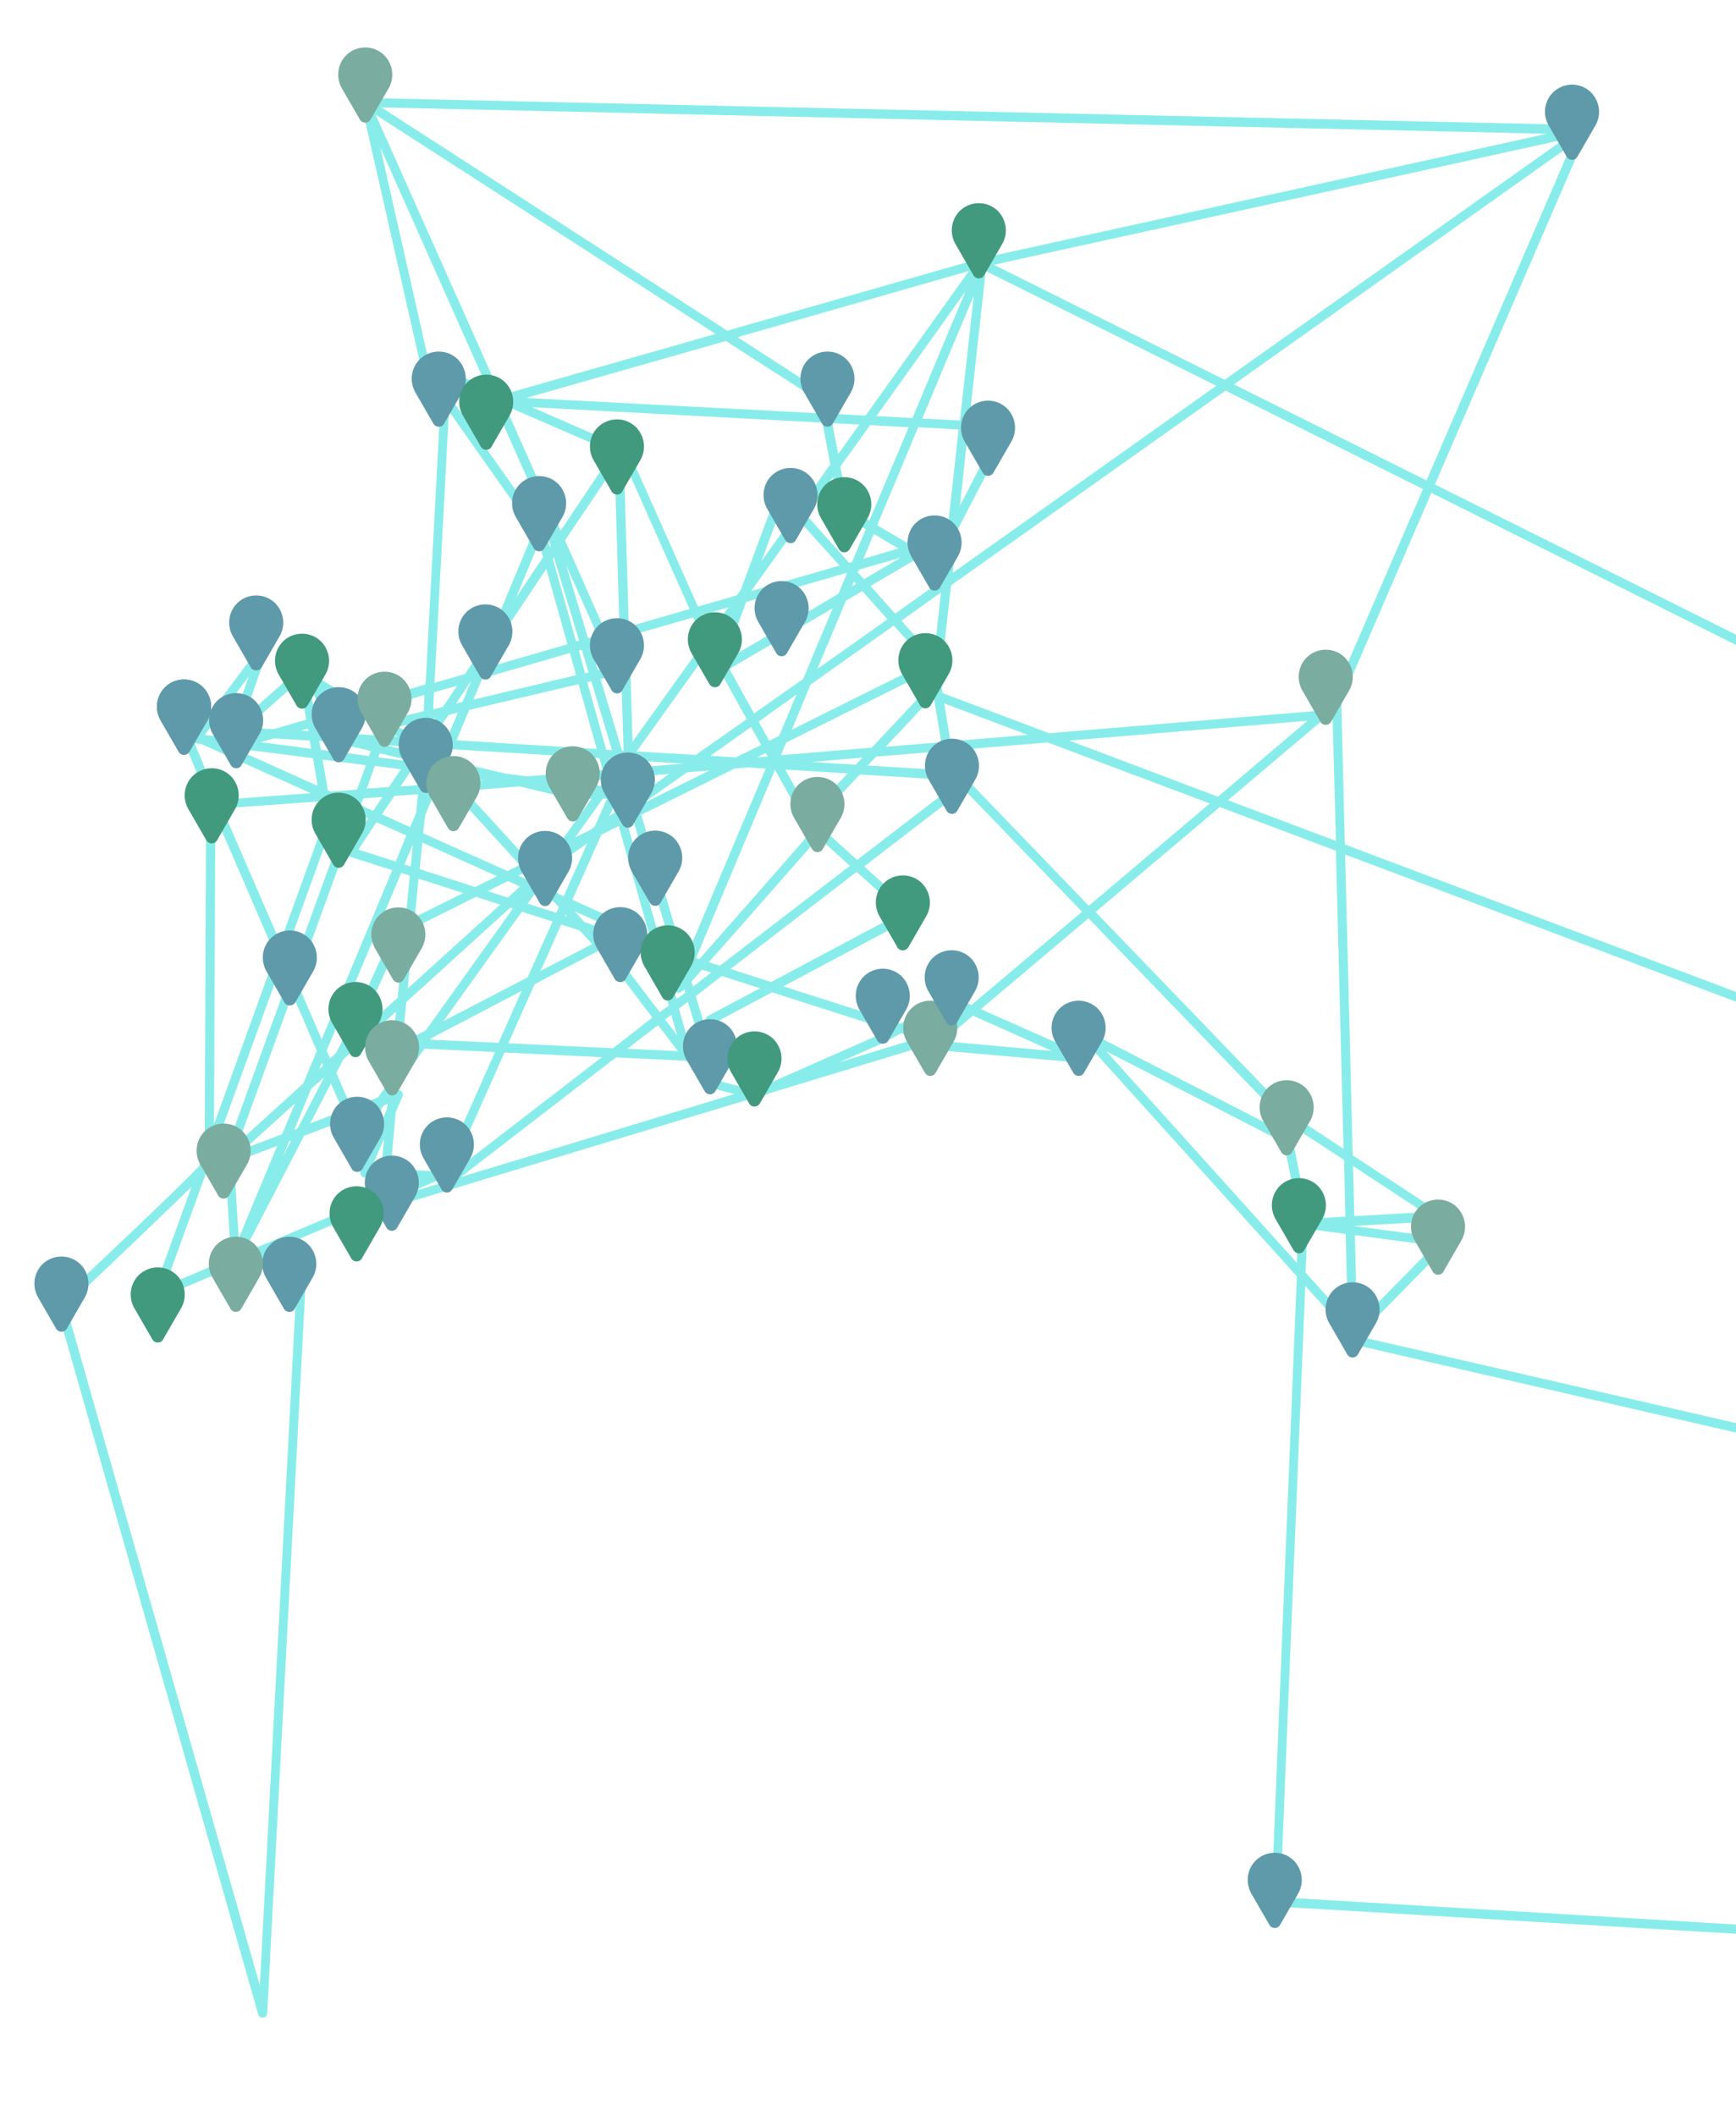
<svg xmlns="http://www.w3.org/2000/svg" viewBox="0 0 640 780"><style>.st1{fill:#5e9aaa}.st2{fill:#419a7d}.st3{fill:#7aaca0}</style><path d="M642.5 239v-3.8L529 178.6l55.7-129 .4-.3c.7-.5.9-1.3.6-2.1-.3-.6-.8-1-1.5-1-.2-.1-.3-.1-.5-.1l-449-10h-.2c-.3 0-.5.1-.8.3-.3.2-.5.5-.6.8V37.8l25 110.4c.2.7.8 1.2 1.5 1.3.7.1 1.4-.3 1.7-1l.9-2.1.3.4-5.6 105.5-24 6.9-17.1-10.2c-.6-.4-1.5-.3-2 .2-.1.1-.2.2-.2.3l-.4-2.1c-.1-.6-.5-1.1-1.1-1.3-.6-.2-1.2-.1-1.7.3L90 264.5l8.4-24.1c.3-.8-.1-1.7-.8-2.1-.7-.4-1.6-.2-2.1.5l-23.2 30.9-3.5-1.6c-.6-.3-1.4-.2-1.9.3s-.6 1.2-.4 1.9l9.6 23.1.8 1.8c-.5.3-.9.8-.9 1.5 0 1.2-.5 104.9-.5 127.2l-2.2 6.1c-8 8.3-34 33-52 49.8-.5.4-.6 1.1-.5 1.7l74.4 261.1c.2.8 1 1.3 1.8 1.2.8-.1 1.5-.8 1.5-1.6L113.2 463c0-.5-.1-.9-.5-1.3-.3-.3-.8-.5-1.2-.5H99.6l39.8-16.8c0 .5.2.9.6 1.2.4.4 1 .5 1.6.3L277 405l.8.2c.4.1.8.1 1.1-.1l4.8-2.1 57.9-17.6c0 .1 0 .2.1.3.2.6.8 1.1 1.5 1.2l54.4 4.8c.8.1 1.6-.5 1.8-1.3.2-.8-.2-1.6-.9-2L361.6 372l39.7-33.5 71.7 74.4c.1.1.2.2.3.2l22.2 14.5.5 20.9-13.6.8-5.9-29.5c-.1-.5-.4-.9-.9-1.2l-74.4-38.3c-.7-.4-1.6-.2-2.1.5-.5.6-.5 1.6.1 2.2l78.9 87.5-9.4 230.5c0 .9.7 1.7 1.6 1.8L642.5 713v-3.4L472 699.4l9.2-225.4 15.8 17.5-.8.8c-.4.4-.6 1.1-.4 1.7.2.6.6 1 1.2 1.2l145.6 33.5v-3.5l-141.9-32.6 32.8-33.4c.5-.5.6-1.1.4-1.7-.2-.6-.7-1-1.4-1.1l-33.1-4.4v-.1l30.7-1.7c.7 0 1.3-.5 1.5-1.3.2-.7-.1-1.5-.7-1.9l-32.2-21.1-2.8-110.9 146.6 55.2v-3.6l-146.7-55.3-1.3-52.5v-.3l33.2-76.8L642.5 239zM478.7 451.1l-.6 14.4-70.3-78 65.5 33.7 5.8 28.9c-.3.3-.4.6-.4 1zm50 8.1L500.3 488l-.8-32.7 29.2 3.9zm-3.9-12.3l-25.5 1.4-.5-18.5 26 17.1zm-27.9 39.5l-15.6-17.3.7-16.1 14.1 1.9.8 31.5zM260 378.8l-3.5-11.6 9.6-7.4 14.1 4.5-19.2 10.2c-.6.3-.9.9-.9 1.5l-.1 2.8zm-130.5 29.5l-5.5-12.8 2.6-5 19.4-17.6-2.1 21-.4 4.8-4.2 5.9-9.8 3.7zm6.2 1.3l-3.5 4.9-1.3-3.1 4.8-1.8zm-31.7 8.5l-13.4 5.1 18.2-16.5-4.8 11.4zm3.3 2.4l-3 5.8 2.3-5.6.7-.2zM81.9 298l36.3-2.6 1.3 7.3-16.2 44.7L81.9 298zm19.6 54l-22.6 62.4c.1-29.1.4-96.2.5-113.6l22.1 51.2zm51.9-76.6l-1.1 1.7-10.2-2.4 11.3.7zm-11-4.1l.6-1.6 3.6 1.8-4.2-.2zm17.7 21.1l6.9-.5 24.6 26.9-4.5 2.3-31.1-13.9.7-6.6 3.4-8.2zm-2.2-3.4l.4-4 1.2.2-1.6 3.8zm196-134l-13.9-.7c8.1-19.4 14.8-35.4 19-45.3l-5.1 46zm3 3.6l11.1.6-14.1 27.2 3-27.8zm-13.6 92.6l.5 2.8-.5-.2c-.6-.2-1.4-.1-1.8.4l-20.1 21.4-33.5 2.8c.6-1.6 1.3-3.1 2-4.7l53.9-26.8-.4 3.8c-.1.2-.1.4-.1.5zm-44.2 29.7l18.8-1.6-2.4 2.6-16.4-1zm13.4 4.2l-14 14.9-9-16.3 23 1.4zm-50.3 73.4l-6.7 5.2-.6-1.9c1.1-1.2 2.4-2.6 3.9-4.3l3.4 1zm-.9-3.8c4.1-4.6 9.5-10.7 16.1-18.2 10.5-11.9 21-23.9 24.4-27.8l11.5 10.5-47.9 36.8-4.1-1.3zm-6.1 1.7c0-.1 0-.1 0 0 .1-.1 0-.1 0 0zm-1.9-4.3l-1.5-.5-15.4-51.2 34.4-17.1 4.9-.4 6.6.4c-12.5 29.5-23.1 54.9-29 68.8zm-10.1 21l-13-17.1-.1-.1-6.3-6.9 3.3-1.7 14.2 4.6 5.3 18.8-3.4 2.4zm4.3 1l2.1 7.5-4.4-5.8 2.3-1.7zM215.6 340l-3.8-4.1 16 7.2-1.1.6-11.1-3.7zm6.9 5.8l-1.1.6-1.2-1.3 2.3.7zM149.9 385c.2.7.8 1.3 1.6 1.3h.8l-4.9 6.9 2.4-23.8 38.3-34.8 1 .3-32.1 44.9-6.1 3.2c-.8.5-1.1 1.2-1 2zm-31.3-1.9l-9.2-21.2 22.5-61.9 3.8 1.7-7.6 11.5c-.3.4-.4 1-.2 1.5s.6.9 1.1 1.1l15.6 5-26 62.3zm.5 9.7l-1.4 1.3.9-2.3.5 1zm35.8-108.2l-.5 4.8-6.7.5 3.8-5.8 3.4.5zm-1.2-3.6l.7.1-.7-.1zm153.4-105.2l2.4 12.9c.1.5.4.9.8 1.1l8.9 5.3c-1.7 4-3.4 8-5.1 12.1l-1 .3-16-17.8 10-13.9zm-.3-19.8l10 .5-7.8 10.9-2.2-11.4zm8.8 59.2l-1.5.9c.2-.6.5-1.2.7-1.7l.8.8zm-83.2 126.1l-21.4-9.6 10.7-24 6.4-3.2 12.2 43.3-8.9-2.9 1.2-.6c.6-.3.9-.9.9-1.6-.2-.5-.5-1.1-1.1-1.4zm-24.6-10.9l-1.8-.8-5-5.5 2.3-3.2 3.4-3.1 9.8-6.9-8.7 19.5zm1.3 7.5l-.8-.3.2-.4.6.7zm-11.8-8.6l6.8 3 1.9 2.1-.9 2.1-10.6-3.4 2.8-3.8zm-.1-9.4l4.2-2.1-.6.8-2.6 2.4-1-1.1zm25.1-25.5h1.5l-4.6 10.4-1.7 1.2-5.5 2.7 10.3-14.3zm-.8-4.7l-11-1.4 12.6-1v.1l-1.6 2.3zm.1-52.3l3.8 8.4-5 1.2-2.6-8.5 3.8-1.1zm-4.8-2.1l-8.1-27 11.6 26-3.5 1zm8.1 1.2l3.7-1.1.3 10.1-4-9zm3.2 12.2c.3-.1.6-.3.9-.5l.9 28.5h-.6l-7.9-26.4 6.7-1.6zm1.9 42.1l-.8-.1.5-1 .3 1.1zm-2.8-9.2l-1.4 2h-.2l-1.1-3.9 2.1.1.6 1.8zm-.6 17.9l-2 1.4 1.5-3.3.5 1.9zm2.1-5.1h2.4l.5 1.6-2 1.4-.9-3zm1.3-124.3l24.2 54.4-22.4 6.5-1.8-60.9zm25.6 57.5l4 8.9-26.4 36.9-1.2-39 23.6-6.8zm6.2 5.7l-3-6.6 9.7-2.8-6.7 9.4zm6.9-3.9l-3.8 10.1-1.5-2.7 5.3-7.4zm-35.4 50.9l18.8 1.2-19.6 1.6.7-1.5c.1-.2.2-.5.1-.7v-.6zm13.4 5l-12.2 8.7-2.3-7.5 14.5-1.2zm6.6-.6l8.3-.7-24.6 12.2 16.3-11.5zm3.2-6.4l-21.8-1.3 26.6-37.1 2.2 3.9-1.2 3.3c-.2.7-.1 1.4.5 1.9.5.5 1.3.5 1.9.2l1.3-.8 9.3 16.7-18.8 13.2zm20.4-10.3l3.7 6.6-9.3 4.6-9.4-.6 15-10.6zm-8-21.4l38.1-22.4c-3.7 8.7-7.3 17.5-10.9 26.1L278 263l-9.1-16.4zm-1.7-3l-.1-.2 8-21.5 36.9-10.7.2.3c-1 2.5-2.1 4.9-3.1 7.4l-41.9 24.7zm27.9-51.1l14.4 16-32.6 9.4 18.2-25.4zm-14.4 14.4l8-21.5 4.1 4.6-12.1 16.9zm14.1-19.8l-5.5-6.1c-.4-.4-1-.6-1.6-.5-.6.1-1.1.5-1.3 1.1l-13.3 35.8-1.5 2.1-14.3 4.1-27.9-62.7c-.3-.6-.9-1-1.5-1h-.4c-.8.2-1.3.9-1.3 1.7l.1 1.7-30.2-13.2 107.1 5.7 2.9 15.4-11.3 15.9zM226.6 172l1.8 59.9-5 1.4-15.1-34.1 18.3-27.2zm-13.1 64.2l-1.1.3-8.6-30.5.4-.6 9.3 30.8zm1 3.3l2.5 8.4-1.3.3-2.3-8.3 1.1-.4zm3.5 11.6l7.6 25.4-2.1-.1-7-24.9 1.5-.4zm4.2 32.8l-27.8 2.3-8-1-21.2-5 1.7-4 54.1 3.3 1.2 4.4zm-43.9 3.7l-9.8.8-2.1-2.4 11.9 1.6zm13.2 2.3l18.9 4.5h7.7l-12.5 17.5-10.7 5.3-23.5-25.7 20.1-1.6zm4.2 33.3l-1.3 1.1-3.3-1.5 2.9-1.4 1.7 1.8zm-4 3.6l-4.5 4.1-7.4-2.4 7.4-3.7 4.5 2zm-.2 4.8l-.4.5h-.1l.5-.5zm-7.1 1.9l-34.1 30.9 2.3-22.4 22.9-11.4 8.9 2.9zm-32.2-22.2l-.8 8.1-2.3-.7 3.1-7.4zm-6.3 6.3l-13.8-4.4 6.7-10.1 11 4.9-3.9 9.6zm7 20.5l1.4-14.2 16.5 5.3-17.9 8.9zm1.2-45.3l-.7 6.9-2.2 5.2-10.4-4.7 4.6-6.8 8.7-.6zm-16.5 6.1l-4.6-2 .9-2.6 7.1-.5-3.4 5.1zm-6-7.8l-9.8.7-.9-.4-2-11.4 16 2.1-3.3 9zm-1.3 3.4l-.3.9-1.7-.8 2-.1zm17.6 27.3l3.2 1-1.7 17-3.1 1.5c-.3.2-.6.5-.8.8L129.7 377l-5.9 11.3-2.1 1.9-1.3-2.9 27.5-65.5zm-15.1 56.8l15.6-34.5.6-.3-2.4 24-15.5 14 1.7-3.2zm59.6-42.5l11.3 3.6-9.2 20.6-31 16.1 28.9-40.3zm14.5 4.7l6.8 2.2 4.6 5-19 9.9 7.6-17.1zm24.2-37.8l2.2-1.1 14.6 48.5-3.9-1.3-12.9-46.1zm47.9-23.8l3.3-1.6.7 1.3-4 .3zm.7-13.2l13.9-9.9c-2.1 5.1-4.3 10.2-6.4 15.2l-3.6 1.8-3.9-7.1zm12.2 3c2.3-5.4 4.6-11 6.9-16.6l30.7-21.8 12.2 13.6-49.8 24.8zm9.4-22.4c3.5-8.4 7.1-16.8 10.6-25.2l6-3.5 9.3 10.4-25.9 18.3zm14.9-35.7c.1-.3.3-.6.4-.9l15.4-4.4-13.5 7.9-2.3-2.6zm2.1-4.9c1.3-3.1 2.6-6.1 3.8-9.2l9.1 5.4-12.9 3.8zm2.2-14.1l-7.8-4.6-2.9-15.3 11-15.3 14.2.8c-4.5 10.7-9.4 22.3-14.5 34.4zm2.6-38.5l32.8-45.9c-4.2 10.1-11.2 26.6-19.5 46.6l-13.3-.7zm-4-.2l-13-.7-1.2-6.2c-.1-.5-.4-.9-.7-1.1l-32.3-20.9 85.3-24.4-38.1 53.3zm-17.3-5.5l.9 4.7-108.7-5.7 73.6-21 34.2 22zM226 166.8l-19.3 28.8-20.5-46h.3l39.5 17.2zm-23 34.4l-.3.5-1.5-5.3c-.1-.2-.1-.4-.2-.5l-.3-.5.4-.9 1.9 6.7zm-3.2-12.7c-.1.1-.1.2-.2.3l-1.4 3.3-32.5-46 .3-5.4 15.5 6.7 18.3 41.1zm-1.1 11.5l1.5 5.4-9.9 14.8 8.4-20.2zm2.7 9.7l7.8 27.8-29.7 8.6 4.1-9.7 17.8-26.7zm8.7 31l2.3 8.2-37.9 9 3.3-7.8 32.3-9.4zm3.2 11.5l6.7 23.9-51.7-3.2 4.7-11.2 40.3-9.5zm-42.8 6.6l-2.4.6 5.4-8.1h.1l-3.1 7.5zm-1.7 3.9l-4.2 10-5.2-.3 5.9-8.8 3.5-.9zm-7.2 26.2l.9-2.1 1.7 1.9-2.6.2zm21.6 34.1l-8 4-20.5-6.6 1-9.8 27.5 12.4zm-27.5-51.2l-.2.3h-.7l-8-4.1 9.2-2.2-.3 6zm-5.5 8.3l-.3.4-10.4-1.3.5-1.5 10.2 2.4zm-2.4 3.5l-4.4 6.5-8.2.6 3-8.4 9.6 1.3zm-11.7-4.9l-17.8-2.3-.6-3.3 6.1.4c.2.2.5.4.8.5l12 2.8-.5 1.9zm-19-9l-.4-2.1 3.8-1.1 1.6 3.5-5-.3zm0 20l-30-13.5.9-.2 27.4 3.5 1.7 10.2zm5.6 13.7c.1-.3.1-.6.1-.9l-1.2-7.2 7.3 3.3-21.3 58.7-2.4-5.5 17.5-48.4zm-14.9 63.1l9 20.9-5 12L88 421l19.8-54.5zm-5.6 55.9L88 456.5l-1.7-28 15.9-6.1zm12.5-21l4.8-4.3-9.8 18.9-1.2.5 6.2-15.1zm7.3-2l4.4 10.1-12 4.6 7.6-14.7zm23.9 10.5l2.5-5.7c.3-.6.1-1.4-.3-1.8-.4-.4-.9-.6-1.4-.5l.2-1.9 9.6-13.4 26 1.2-19.1 43-2.4 1-17-.8 1.9-21.1zm12.8-26.6l.5-.7 33.1-17.3-8.5 19.1-25.1-1.1zm38.4-20.5l23.5-12.3 6.9 7.5 13 17.1-14.5 11.3-38.6-1.8 9.7-21.8zm45.5 15.1l7.3 9.6-18.6-.9 11.3-8.7zm6.8-9.6l-4.3-15.3 4 1.3 1.4 4.6c-1.2 2.8-1.9 4.4-1.9 4.6-.3.8-.1 1.7.7 2.2 1 .6 1.6.3 3-1l.4 1.3-3.3 2.3zm4.2 1l5.6 18.6-4.4-.2-4.5-15.9 3.3-2.5zm15.7-12.1l46.5-35.8 16.6 15-48.1 25.6-15-4.8zm33.4-52.2c-.3-.3-.8-.5-1.2-.4-.5 0-.9.2-1.2.6-13.5 15.5-31.9 36.4-42.5 48.4l-1.2-.4c5.9-14.1 16.6-39.7 29.1-69.4l11.1 19.9c.3.5.7.8 1.3.9.5.1 1.1-.1 1.4-.5l17.5-18.6 32.4 2 .6 3.4-34 26.1-13.3-12zm45.4-45.7l30.8 11.6-28.5 2.4-2.3-14zm.7 24.7l-28.9-1.8 3.1-3.3 24.6-2 1.2 7.1zm-22.3-8.7l16.7-17.8 1.2.5 2.6 15.6-20.5 1.7zm17.8-33.2l-12-13.3 14.6-10.4-2.6 23.7zM330 226.2l-9.1-10.2 16.9-9.9 5.8 3.5c.4.2.9.3 1.3.2.5-.1.8-.4 1-.8l2.5-4.9-1.1 9.8-17.3 12.3zm13.8-20.5l-2.7-1.6 4.2-2.5c.7-.4 1-1.3.7-2.1-.3-.8-1.2-1.2-2-1l-8.3 2.4-12.3-7.3c5.3-12.7 10.4-24.9 15.1-36.1l14.9.8-4 36.3-5.6 11.1zm9-10l19.4-37.3c.3-.5.3-1.1 0-1.6s-.8-.8-1.4-.9l-13.5-.7 6.1-55.3 85 42.3-97.2 69 1.6-15.5zm13.6-98.1l209.9-46.1L451.5 140l-85.1-42.4zm203.9-48.3L361 95.4h-.1l-92.8 26.5-127.5-82.3 429.7 9.7zm-306.5 73.8l-78.2 22.3-1.4-.6-45.7-102.5 125.3 80.8zm-102.2 18.5c-.6.1-1.1.5-1.4 1v.1l-20-88.4 39.4 88.6-14.3-6.2c-.2-.1-.4-.1-.7-.1-.3 0-.6.1-.9.3-.5.3-.8.8-.8 1.3l-.2 3.8c-.4-.4-.7-.5-1.1-.4zm3.9 10l31.2 44.3-16.2 38.9-9.1 13.7-11.2 3.2 5.3-100.1zM160 255.2l8.5-2.4-5.2 7.8-3.6.9.3-6.3zm-.5 9.7l1-.2-1.1 1.6.1-1.4zm-1.4 11.8c.4-.2.7-.6.8-1l4.5.3-1.4 3.4-2.1-.5-1.3-1.4c-.3-.4-.8-.6-1.2-.6.1 0 .4-.1.7-.2zm-.9.2c-.2 0-.4 0-.5.1l-.6.3.4-.6c.2.2.5.2.7.2zm-.7-20.7l-.3 6-13.9 3.3-5.7-3.6 19.9-5.7zM139.9 268l-1.1 3.1-12.9-.8-2.2-4.7 8.4-2.4 7.8 4.8zm-11.5-7.2l-6 1.7-3.5-7.7 9.5 6zm-9.3 2.7l-2.9.8-2-11.5 4.9 10.7zm-4.9 9.5l.5 3-18.6-2.4 5-1.4 13.1.8zm-.7-4.4l.2.9-2.8-.2 2.6-.7zm-3.1-17.7l2.5 14.4-12.1 3.5-9.9-.6 19.5-17.3zm-19.3 20.6l-3.4 1-.5-.1.4-1.1 3.5.2zm.6-22.1L83.8 272l-8.3-1.1 16.2-21.5zm-20 24.4c.2.1.3.1.5.2l2.1.3 40.3 18.1-34.2 2.5-1.2-2.7-7.5-18.4zm4.5 158c2.6-2.8 2.6-3.2 2.6-3.7v-3.6l24.6-67.9 2.4 5.5-22.9 63.2c-.1.2-.1.4-.1.5l-1.1 1c-.6.5-.7 1.4-.3 2.1.4.6 1 .9 1.7.8l2 33.4c0 .2.1.4.2.6L60.9 474l15.3-42.2zm33.6 32.9l-14 267.2-71.4-250.3c3.1-2.9 14.9-14 26.6-25.2 9.2-8.8 15.4-14.8 19.6-18.9l-14.1 39c-.2.6-.1 1.3.4 1.8s1.2.6 1.8.3l33-14h18.1zm30.8-33.9l-3.7-.2 4.7-10.8-1 11zm2-21.8l-9.7 22.6c-.2.5-.2 1.1.1 1.6.3.5.8.8 1.4.8l6 .3-.6 6.5L91 461.4h-1l22.1-42.7 15.7-6 2.6 5.9c.2.6.8.9 1.4 1 .6.1 1.2-.2 1.6-.7l8.2-11.5 1.3-.5-.3 2.1zm1.1 25.4l9.9.4-10.4 4.4.5-4.8zm7 5.3l10.8-4.6 3.8.2-14.6 4.4zm15.7-7.7l19.6-44 35.9 1.7-55 42.4-.5-.1zm3.5 1.9l57.2-44.1 25.5 1.2c.5.4 1.2.5 1.9.2.1 0 .2-.1.2-.1l5.4.2v8c0 .8.5 1.4 1.3 1.6l9.3 2.4-100.8 30.6zm112.6-34.1l-5.6 1.7-13.5-3.4v-21l21.2-11.3 43.1 13.8-3 1.6-42.2 18.6zm26.9-8.2l16.8-7.4s.1 0 .1-.1l5.9-3.2 5.9 1.9-28.7 8.8zm35-10.3l-8-2.6L351 371l4.2 1.9-10.3 8.7c-.1-.1-.3-.2-.5-.3zm43.4 6.1l-40.3-3.6 11.2-9.4 29.1 13zm-29.7-16.9l-6.5-2.9c-.5-.2-1-.2-1.5.1l-18.2 9.7-43.1-13.8 47.3-25.2c.5-.3.8-.7.9-1.3.1-.5-.1-1.1-.5-1.5l-17.9-16.2 34.3-26.4c.5-.4.7-1 .6-1.6l-.5-2.9 45.9 47.6-40.8 34.4zm-4-85.7c-.3-.3-.7-.5-1.1-.5l-.7-.1-1.3-7.6 35.3-2.9 59.7 22.5-44.6 37.7-47.3-49.1zm94.9 8.9L394.2 273l87.8-7.3-33 28zm38.8-28.4l2.9-.2c.2 0 .4-.1.6-.2l1.2 45.1-39.8-15 35.1-29.7zm7.5 158.2l-20-13.2-71.4-74.1 45.8-38.7 42.8 16.1 2.8 109.9zm-4.4-165.3l-4.5 3.8-99.6 8.3-39.3-14.8-.8-4.5 3.9-35.2L451.8 144l72.8 36.3-33.7 77.9zm-36-116.5l124.4-88.3-53.4 123.7-71-35.4z" fill="#88edea" id="Layer_1"/><g id="Layer_2"><path class="st1" d="M69.8 277.1l6.7-11.6c2.2-3.9 1.6-8.7-1.5-12-3.9-4-10.4-4-14.3 0-3.1 3.2-3.7 8.1-1.5 12l6.7 11.6c.8 1.5 3 1.5 3.9 0zM180.9 249.4l6.7-11.6c2.2-3.9 1.6-8.7-1.5-12-3.9-4-10.4-4-14.3 0-3.1 3.2-3.7 8.1-1.5 12l6.7 11.6c.9 1.5 3.1 1.5 3.9 0zM96.4 246.1l6.7-11.6c2.2-3.9 1.6-8.7-1.5-12-3.9-4-10.4-4-14.3 0-3.1 3.2-3.7 8.1-1.5 12l6.7 11.6c.8 1.4 3 1.4 3.9 0z"/><path class="st2" d="M113.3 260.2l6.7-11.6c2.2-3.9 1.6-8.7-1.5-12-3.9-4-10.4-4-14.3 0-3.1 3.2-3.7 8.1-1.5 12l6.7 11.6c.9 1.4 3 1.4 3.9 0zM80 309.8l6.7-11.6c2.2-3.9 1.6-8.7-1.5-12-3.9-4-10.4-4-14.3 0-3.1 3.2-3.7 8.1-1.5 12l6.7 11.6c.9 1.5 3 1.5 3.9 0z"/><path class="st1" d="M126.8 279.9l6.7-11.6c2.2-3.9 1.6-8.7-1.5-12-3.9-4-10.4-4-14.3 0-3.1 3.2-3.7 8.1-1.5 12l6.7 11.6c.9 1.5 3 1.5 3.9 0z"/><path class="st3" d="M143.7 274.2l6.7-11.6c2.2-3.9 1.6-8.7-1.5-12-3.9-4-10.4-4-14.3 0-3.1 3.2-3.7 8.1-1.5 12l6.7 11.6c.9 1.5 3.1 1.5 3.9 0z"/><path class="st1" d="M158.9 291.2l6.7-11.6c2.2-3.9 1.6-8.7-1.5-12-3.9-4-10.4-4-14.3 0-3.1 3.2-3.7 8.1-1.5 12l6.7 11.6c.9 1.5 3.1 1.5 3.9 0z"/><path class="st3" d="M169.1 305.3l6.7-11.6c2.2-3.9 1.6-8.7-1.5-12-3.9-4-10.4-4-14.3 0-3.1 3.2-3.7 8.1-1.5 12l6.7 11.6c.9 1.5 3 1.5 3.9 0z"/><path class="st2" d="M126.8 318.8l6.7-11.6c2.2-3.9 1.6-8.7-1.5-12-3.9-4-10.4-4-14.3 0-3.1 3.2-3.7 8.1-1.5 12l6.7 11.6c.9 1.5 3 1.5 3.9 0z"/><path class="st1" d="M108.8 369.6l6.7-11.6c2.2-3.9 1.6-8.7-1.5-12-3.9-4-10.4-4-14.3 0-3.1 3.2-3.7 8.1-1.5 12l6.7 11.6c.8 1.4 3 1.4 3.9 0z"/><path class="st3" d="M148.8 361.1l6.7-11.6c2.2-3.9 1.6-8.7-1.5-12-3.9-4-10.4-4-14.3 0-3.1 3.2-3.7 8.1-1.5 12l6.7 11.6c.9 1.5 3 1.5 3.9 0z"/><path class="st1" d="M202.9 332.9l6.7-11.6c2.2-3.9 1.6-8.7-1.5-12-3.9-4-10.4-4-14.3 0-3.1 3.2-3.7 8.1-1.5 12l6.7 11.6c.9 1.5 3.1 1.5 3.9 0zM89 282.1l6.7-11.6c2.2-3.9 1.6-8.7-1.5-12-3.9-4-10.4-4-14.3 0-3.1 3.2-3.7 8.1-1.5 12l6.7 11.6c.9 1.5 3.1 1.5 3.9 0zM229.4 254.5l6.7-11.6c2.2-3.9 1.6-8.7-1.5-12-3.9-4-10.4-4-14.3 0-3.1 3.2-3.7 8.1-1.5 12l6.7 11.6c.9 1.5 3.1 1.5 3.9 0z"/><path class="st2" d="M265.5 252.3l6.7-11.6c2.2-3.9 1.6-8.7-1.5-12-3.9-4-10.4-4-14.3 0-3.1 3.2-3.7 8.1-1.5 12l6.7 11.6c.9 1.4 3.1 1.4 3.9 0z"/><path class="st1" d="M200.7 202.1l6.7-11.6c2.2-3.9 1.6-8.7-1.5-12-3.9-4-10.4-4-14.3 0-3.1 3.2-3.7 8.1-1.5 12l6.7 11.6c.9 1.5 3 1.5 3.9 0z"/><path class="st2" d="M229.4 181.2l6.7-11.6c2.2-3.9 1.6-8.7-1.5-12-3.9-4-10.4-4-14.3 0-3.1 3.2-3.7 8.1-1.5 12l6.7 11.6c.9 1.5 3.1 1.5 3.9 0z"/><path class="st1" d="M163.7 156.2l6.7-11.6c2.2-3.9 1.6-8.7-1.5-12-3.9-4-10.4-4-14.3 0-3.1 3.2-3.7 8.1-1.5 12l6.7 11.6c.9 1.5 3.1 1.5 3.9 0z"/><path class="st2" d="M181.2 164.7l6.7-11.6c2.2-3.9 1.6-8.7-1.5-12-3.9-4-10.4-4-14.3 0-3.1 3.2-3.7 8.1-1.5 12l6.7 11.6c.9 1.5 3.1 1.5 3.9 0z"/><path class="st1" d="M307 156.2l6.7-11.6c2.2-3.9 1.6-8.7-1.5-12-3.9-4-10.4-4-14.3 0-3.1 3.2-3.7 8.1-1.5 12l6.7 11.6c.9 1.5 3 1.5 3.9 0z"/><path class="st2" d="M362.8 101.5l6.7-11.6c2.2-3.9 1.6-8.7-1.5-12-3.9-4-10.4-4-14.3 0-3.1 3.2-3.7 8.1-1.5 12l6.7 11.6c.9 1.5 3.1 1.5 3.9 0z"/><path class="st1" d="M366.2 174.3l6.7-11.6c2.2-3.9 1.6-8.7-1.5-12-3.9-4-10.4-4-14.3 0-3.1 3.2-3.7 8.1-1.5 12l6.7 11.6c.9 1.5 3 1.5 3.9 0zM293.4 199.1l6.7-11.6c2.2-3.9 1.6-8.7-1.5-12-3.9-4-10.4-4-14.3 0-3.1 3.2-3.7 8.1-1.5 12l6.7 11.6c.9 1.5 3.1 1.5 3.9 0z"/><path class="st2" d="M313.2 202.5l6.7-11.6c2.2-3.9 1.6-8.7-1.5-12-3.9-4-10.4-4-14.3 0-3.1 3.2-3.7 8.1-1.5 12l6.7 11.6c.9 1.5 3 1.5 3.9 0z"/><path class="st1" d="M290.1 240.8l6.7-11.6c2.2-3.9 1.6-8.7-1.5-12-3.9-4-10.4-4-14.3 0-3.1 3.2-3.7 8.1-1.5 12l6.7 11.6c.9 1.5 3 1.5 3.9 0zM346.5 216.6l6.7-11.6c2.2-3.9 1.6-8.7-1.5-12-3.9-4-10.4-4-14.3 0-3.1 3.2-3.7 8.1-1.5 12l6.7 11.6c.8 1.5 3 1.5 3.9 0z"/><path class="st2" d="M343.1 260l6.7-11.6c2.2-3.9 1.6-8.7-1.5-12-3.9-4-10.4-4-14.3 0-3.1 3.2-3.7 8.1-1.5 12l6.7 11.6c.9 1.5 3 1.5 3.9 0z"/><path class="st3" d="M303.3 313l6.7-11.6c2.2-3.9 1.6-8.7-1.5-12-3.9-4-10.4-4-14.3 0-3.1 3.2-3.7 8.1-1.5 12l6.7 11.6c.9 1.5 3.1 1.5 3.9 0z"/><path class="st1" d="M352.9 298.9l6.7-11.6c2.2-3.9 1.6-8.7-1.5-12-3.9-4-10.4-4-14.3 0-3.1 3.2-3.7 8.1-1.5 12l6.7 11.6c.9 1.5 3.1 1.5 3.9 0zM230.6 361l6.7-11.6c2.2-3.9 1.6-8.7-1.5-12-3.9-4-10.4-4-14.3 0-3.1 3.2-3.7 8.1-1.5 12l6.7 11.6c.9 1.4 3 1.4 3.9 0z"/><path class="st2" d="M248.1 367.7l6.7-11.6c2.2-3.9 1.6-8.7-1.5-12-3.9-4-10.4-4-14.3 0-3.1 3.2-3.7 8.1-1.5 12l6.7 11.6c.8 1.5 3 1.5 3.9 0z"/><path class="st1" d="M243.5 332.8l6.7-11.6c2.2-3.9 1.6-8.7-1.5-12-3.9-4-10.4-4-14.3 0-3.1 3.2-3.7 8.1-1.5 12l6.7 11.6c.9 1.5 3.1 1.5 3.9 0z"/><path class="st3" d="M213.1 301.7l6.7-11.6c2.2-3.9 1.6-8.7-1.5-12-3.9-4-10.4-4-14.3 0-3.1 3.2-3.7 8.1-1.5 12l6.7 11.6c.9 1.5 3 1.5 3.9 0z"/><path class="st1" d="M233.4 304l6.7-11.6c2.2-3.9 1.6-8.7-1.5-12-3.9-4-10.4-4-14.3 0-3.1 3.2-3.7 8.1-1.5 12l6.7 11.6c.9 1.5 3 1.5 3.9 0z"/><path class="st2" d="M133 388.6l6.7-11.6c2.2-3.9 1.6-8.7-1.5-12-3.9-4-10.4-4-14.3 0-3.1 3.2-3.7 8.1-1.5 12l6.7 11.6c.9 1.5 3 1.5 3.9 0z"/><path class="st3" d="M146.5 402.7l6.7-11.6c2.2-3.9 1.6-8.7-1.5-12-3.9-4-10.4-4-14.3 0-3.1 3.2-3.7 8.1-1.5 12l6.7 11.6c.9 1.5 3.1 1.5 3.9 0z"/><path class="st1" d="M133.6 430.9l6.7-11.6c2.2-3.9 1.6-8.7-1.5-12-3.9-4-10.4-4-14.3 0-3.1 3.2-3.7 8.1-1.5 12l6.7 11.6c.9 1.5 3 1.5 3.9 0zM166.7 438.5l6.7-11.6c2.2-3.9 1.6-8.7-1.5-12-3.9-4-10.4-4-14.3 0-3.1 3.2-3.7 8.1-1.5 12l6.7 11.6c.9 1.5 3 1.5 3.9 0zM146.4 452.6l6.7-11.6c2.2-3.9 1.6-8.7-1.5-12-3.9-4-10.4-4-14.3 0-3.1 3.2-3.7 8.1-1.5 12l6.7 11.6c.9 1.5 3 1.5 3.9 0z"/><path class="st2" d="M133.4 463.9l6.7-11.6c2.2-3.9 1.6-8.7-1.5-12-3.9-4-10.4-4-14.3 0-3.1 3.2-3.7 8.1-1.5 12l6.7 11.6c.9 1.5 3.1 1.5 3.9 0z"/><path class="st3" d="M84.4 440.8l6.7-11.6c2.2-3.9 1.6-8.7-1.5-12-3.9-4-10.4-4-14.3 0-3.1 3.2-3.7 8.1-1.5 12l6.7 11.6c.9 1.4 3 1.4 3.9 0z"/><path class="st1" d="M108.6 482.5l6.7-11.6c2.2-3.9 1.6-8.7-1.5-12-3.9-4-10.4-4-14.3 0-3.1 3.2-3.7 8.1-1.5 12l6.7 11.6c.9 1.5 3.1 1.5 3.9 0z"/><path class="st3" d="M88.9 482.5l6.7-11.6c2.2-3.9 1.6-8.7-1.5-12-3.9-4-10.4-4-14.3 0-3.1 3.2-3.7 8.1-1.5 12l6.7 11.6c.9 1.5 3 1.5 3.9 0z"/><path class="st2" d="M60.1 493.8l6.7-11.6c2.2-3.9 1.6-8.7-1.5-12-3.9-4-10.4-4-14.3 0-3.1 3.2-3.7 8.1-1.5 12l6.7 11.6c.9 1.5 3.1 1.5 3.9 0z"/><path class="st1" d="M24.6 489.8l6.7-11.6c2.2-3.9 1.6-8.7-1.5-12-3.9-4-10.4-4-14.3 0-3.1 3.2-3.7 8.1-1.5 12l6.7 11.6c.9 1.5 3 1.5 3.9 0zM69.8 277.1l6.7-11.6c2.2-3.9 1.6-8.7-1.5-12-3.9-4-10.4-4-14.3 0-3.1 3.2-3.7 8.1-1.5 12l6.7 11.6c.8 1.5 3 1.5 3.9 0z"/><path class="st1" d="M69.8 277.1l6.7-11.6c2.2-3.9 1.6-8.7-1.5-12-3.9-4-10.4-4-14.3 0-3.1 3.2-3.7 8.1-1.5 12l6.7 11.6c.8 1.5 3 1.5 3.9 0zM263.7 402.3l6.7-11.6c2.2-3.9 1.6-8.7-1.5-12-3.9-4-10.4-4-14.3 0-3.1 3.2-3.7 8.1-1.5 12l6.7 11.6c.9 1.5 3 1.5 3.9 0z"/><path class="st2" d="M280.1 406.8l6.7-11.6c2.2-3.9 1.6-8.7-1.5-12-3.9-4-10.4-4-14.3 0-3.1 3.2-3.7 8.1-1.5 12l6.7 11.6c.8 1.5 3 1.5 3.9 0z"/><path class="st1" d="M327.4 383.7l6.7-11.6c2.2-3.9 1.6-8.7-1.5-12-3.9-4-10.4-4-14.3 0-3.1 3.2-3.7 8.1-1.5 12l6.7 11.6c.9 1.4 3.1 1.4 3.9 0z"/><path class="st3" d="M344.9 395.5l6.7-11.6c2.2-3.9 1.6-8.7-1.5-12-3.9-4-10.4-4-14.3 0-3.1 3.2-3.7 8.1-1.5 12l6.7 11.6c.9 1.5 3 1.5 3.9 0z"/><path class="st1" d="M352.8 376.9l6.7-11.6c2.2-3.9 1.6-8.7-1.5-12-3.9-4-10.4-4-14.3 0-3.1 3.2-3.7 8.1-1.5 12l6.7 11.6c.9 1.5 3 1.5 3.9 0z"/><path class="st2" d="M334.8 349.3l6.7-11.6c2.2-3.9 1.6-8.7-1.5-12-3.9-4-10.4-4-14.3 0-3.1 3.2-3.7 8.1-1.5 12l6.7 11.6c.8 1.4 3 1.4 3.9 0z"/><path class="st1" d="M399.6 395.5l6.7-11.6c2.2-3.9 1.6-8.7-1.5-12-3.9-4-10.4-4-14.3 0-3.1 3.2-3.7 8.1-1.5 12l6.7 11.6c.9 1.5 3.1 1.5 3.9 0z"/><path class="st3" d="M476.3 424.8l6.7-11.6c2.2-3.9 1.6-8.7-1.5-12-3.9-4-10.4-4-14.3 0-3.1 3.2-3.7 8.1-1.5 12l6.7 11.6c.9 1.5 3 1.5 3.9 0z"/><path class="st2" d="M480.8 460.9l6.7-11.6c2.2-3.9 1.6-8.7-1.5-12-3.9-4-10.4-4-14.3 0-3.1 3.2-3.7 8.1-1.5 12l6.7 11.6c.9 1.5 3.1 1.5 3.9 0z"/><path class="st3" d="M532.1 468.8l6.7-11.6c2.2-3.9 1.6-8.7-1.5-12-3.9-4-10.4-4-14.3 0-3.1 3.2-3.7 8.1-1.5 12l6.7 11.6c.9 1.5 3.1 1.5 3.9 0z"/><path class="st1" d="M500.6 499.3l6.7-11.6c2.2-3.9 1.6-8.7-1.5-12-3.9-4-10.4-4-14.3 0-3.1 3.2-3.7 8.1-1.5 12l6.7 11.6c.8 1.5 3 1.5 3.9 0zM471.9 709.6l6.7-11.6c2.2-3.9 1.6-8.7-1.5-12-3.9-4-10.4-4-14.3 0-3.1 3.2-3.7 8.1-1.5 12l6.7 11.6c.9 1.5 3.1 1.5 3.9 0z"/><path class="st3" d="M490.7 266.1l6.7-11.6c2.2-3.9 1.6-8.7-1.5-12-3.9-4-10.4-4-14.3 0-3.1 3.2-3.7 8.1-1.5 12l6.7 11.6c.9 1.5 3 1.5 3.9 0z"/><path class="st1" d="M581.5 57.8l6.7-11.6c2.2-3.9 1.6-8.7-1.5-12-3.9-4-10.4-4-14.3 0-3.1 3.2-3.7 8.1-1.5 12l6.7 11.6c.9 1.5 3 1.5 3.9 0z"/><path class="st3" d="M136.6 44.1l6.7-11.6c2.2-3.9 1.6-8.7-1.5-12-3.9-4-10.4-4-14.3 0-3.1 3.2-3.7 8.1-1.5 12l6.7 11.6c.9 1.5 3 1.5 3.9 0z"/></g></svg>
